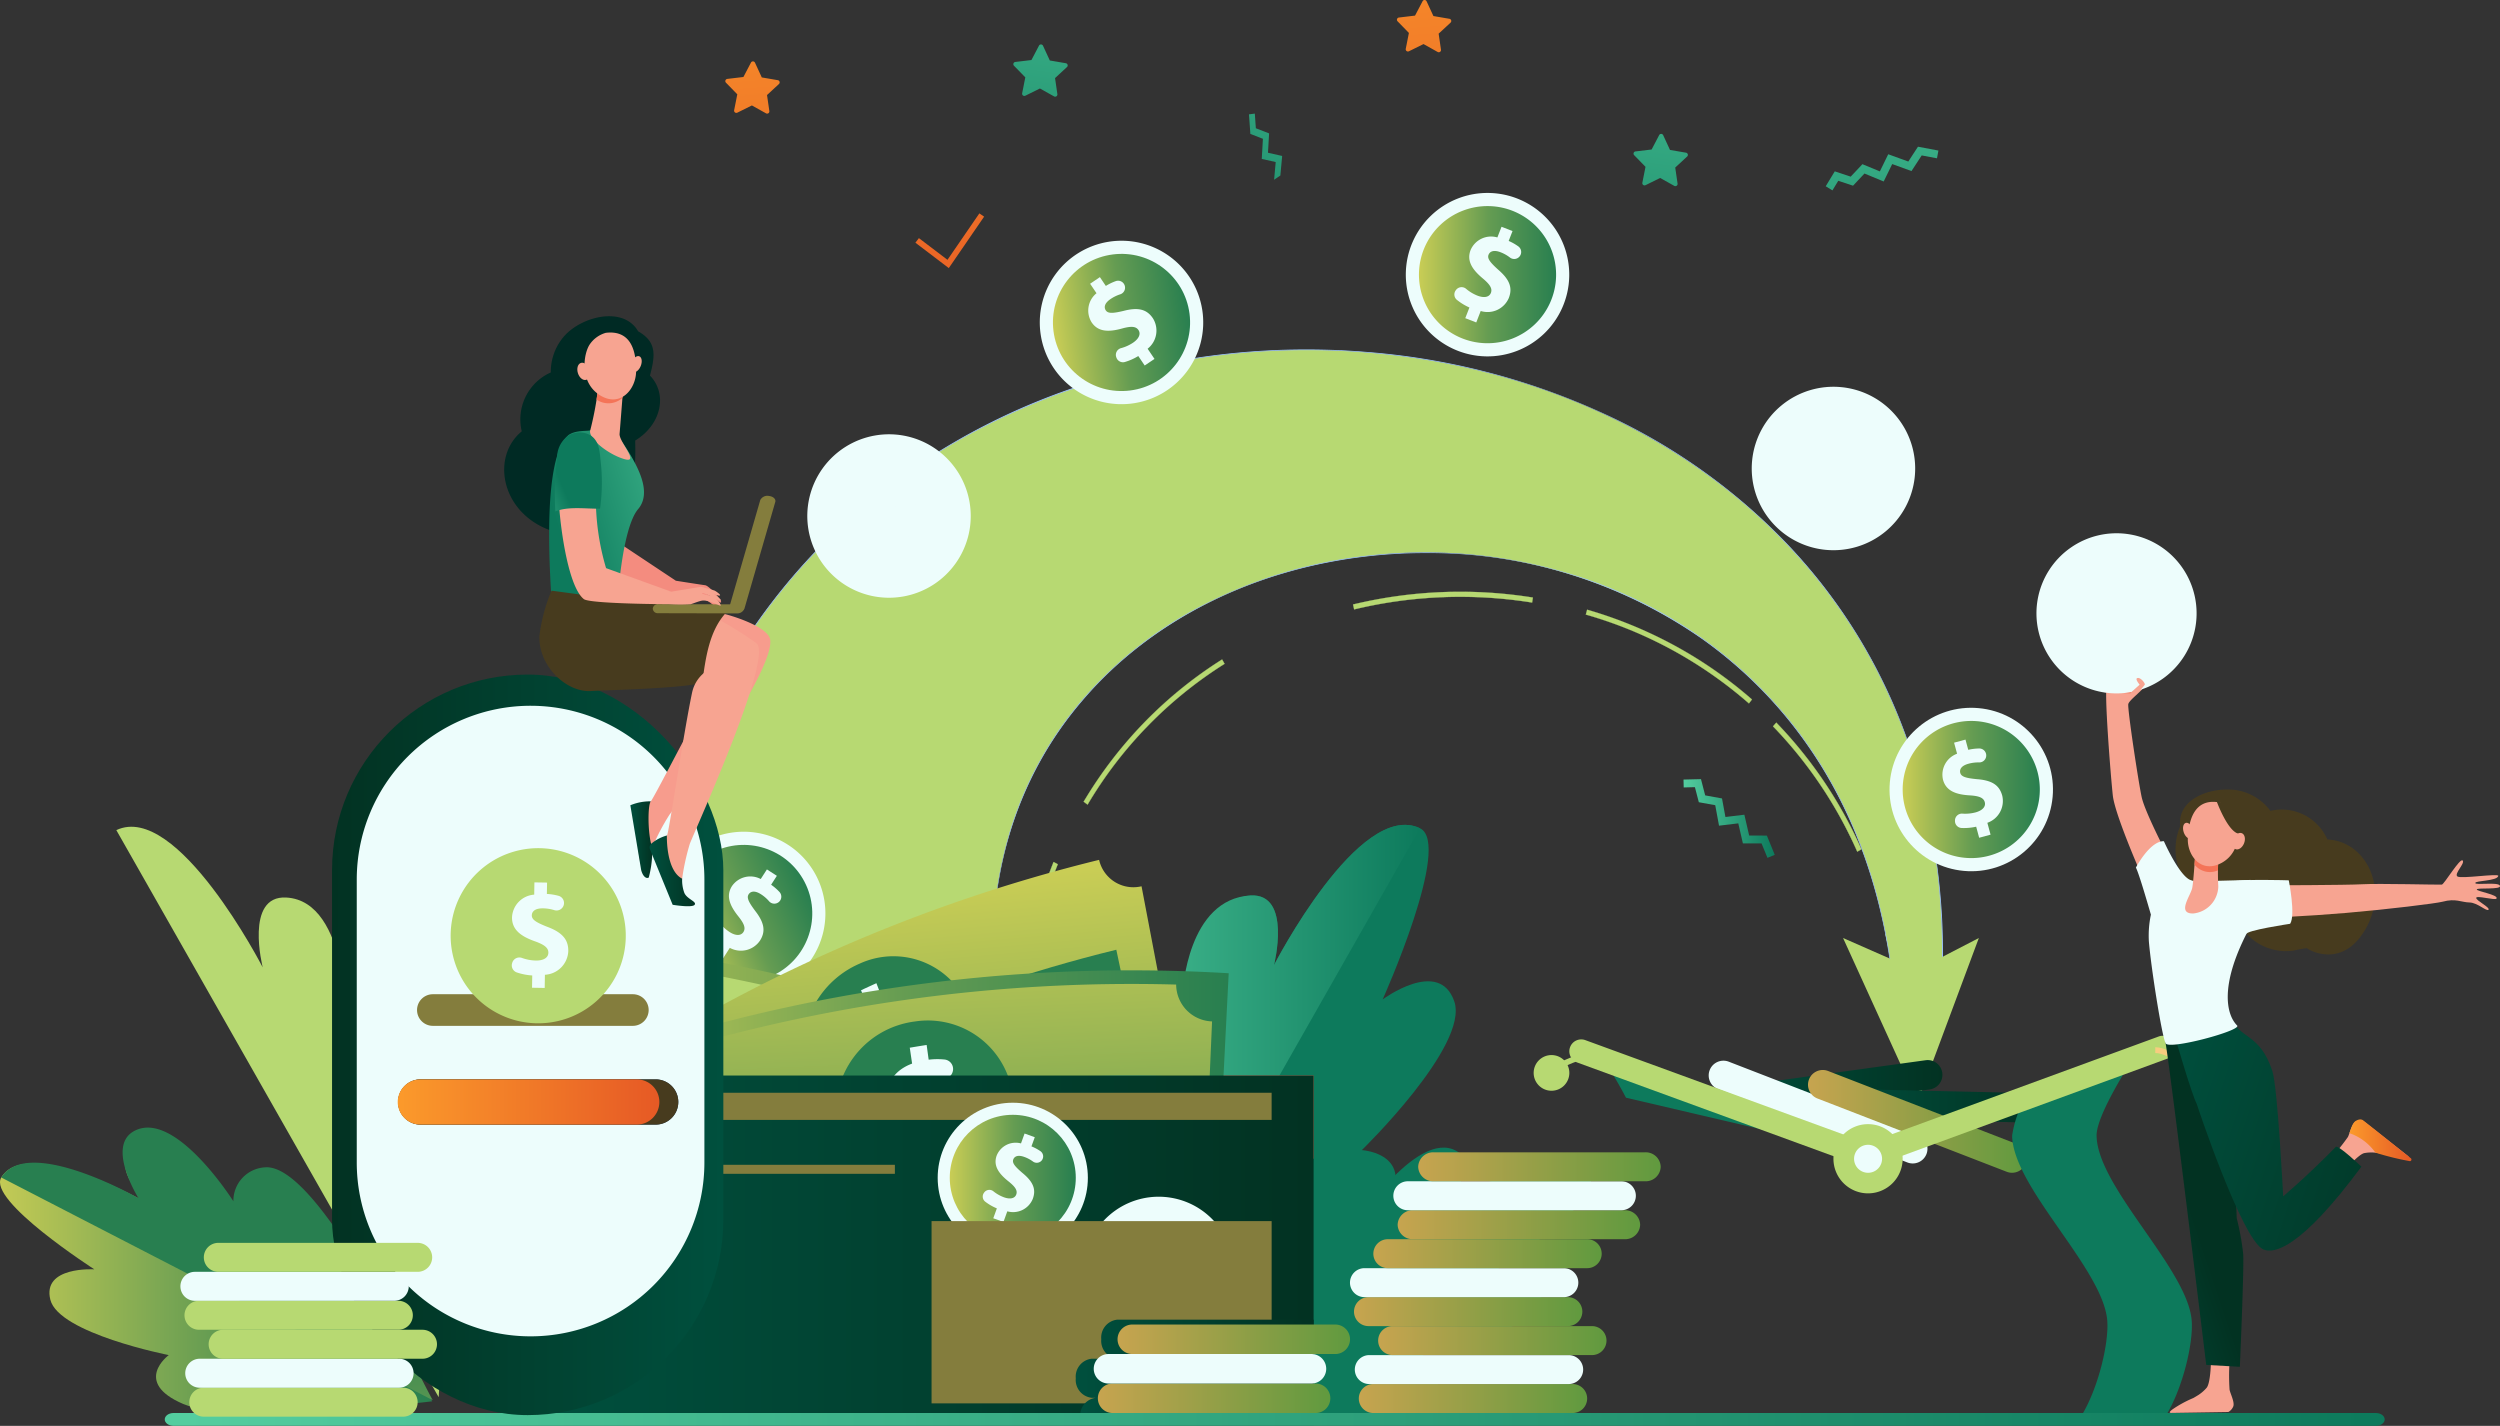 <svg xmlns="http://www.w3.org/2000/svg" xmlns:xlink="http://www.w3.org/1999/xlink" width="312.224" height="178.072" viewBox="0 0 312.224 178.072">
  <rect x="0" y="0" width="312.224" height="178.072" fill="#333333" stroke="none"/>
  <defs>
    <linearGradient id="linear-gradient" x1="1.855" y1="0.419" x2="1.099" y2="0.462" gradientUnits="objectBoundingBox">
      <stop offset="0" stop-color="#53cd9f"/>
      <stop offset="1" stop-color="#0d7a5c"/>
    </linearGradient>
    <linearGradient id="linear-gradient-2" x1="0" y1="0.5" x2="1" y2="0.5" xlink:href="#linear-gradient"/>
    <linearGradient id="linear-gradient-3" x1="1.439" y1="0.373" x2="0.808" y2="0.465" xlink:href="#linear-gradient"/>
    <linearGradient id="linear-gradient-5" y1="0.5" x2="1" y2="0.5" gradientUnits="objectBoundingBox">
      <stop offset="0" stop-color="#c9cd55"/>
      <stop offset="0.507" stop-color="#659c52"/>
      <stop offset="1" stop-color="#287f50"/>
    </linearGradient>
    <linearGradient id="linear-gradient-6" y1="0.5" x2="1" y2="0.5" gradientUnits="objectBoundingBox">
      <stop offset="0" stop-color="#c7a44f"/>
      <stop offset="1" stop-color="#609a3f"/>
    </linearGradient>
    <linearGradient id="linear-gradient-8" x1="0" y1="0.5" x2="1" y2="0.5" xlink:href="#linear-gradient-5"/>
    <linearGradient id="linear-gradient-10" x1="0.443" y1="0.073" x2="0.644" y2="1.724" xlink:href="#linear-gradient-5"/>
    <linearGradient id="linear-gradient-11" x1="0.609" y1="1.64" x2="0.538" y2="0.894" xlink:href="#linear-gradient-5"/>
    <linearGradient id="linear-gradient-12" x1="0.674" y1="4.652" x2="0.583" y2="2.471" xlink:href="#linear-gradient-5"/>
    <linearGradient id="linear-gradient-14" x1="0.45" y1="-0.323" x2="0.644" y2="1.962" xlink:href="#linear-gradient-5"/>
    <linearGradient id="linear-gradient-15" x1="0.573" y1="1.282" x2="0.504" y2="0.529" xlink:href="#linear-gradient-5"/>
    <linearGradient id="linear-gradient-16" y1="0.5" x2="1" y2="0.5" gradientUnits="objectBoundingBox">
      <stop offset="0" stop-color="#00503e"/>
      <stop offset="1" stop-color="#023222"/>
    </linearGradient>
    <linearGradient id="linear-gradient-25" x1="0.802" y1="1.755" x2="0.532" y2="0.713" xlink:href="#linear-gradient-5"/>
    <linearGradient id="linear-gradient-26" x1="1.124" y1="-3.918" x2="-0.157" y2="4.927" xlink:href="#linear-gradient"/>
    <linearGradient id="linear-gradient-27" x1="0.243" y1="-2.95" x2="0.921" y2="5.857" gradientUnits="objectBoundingBox">
      <stop offset="0" stop-color="#fb9a2b"/>
      <stop offset="1" stop-color="#e65925"/>
    </linearGradient>
    <linearGradient id="linear-gradient-28" x1="1.113" y1="-3.846" x2="-0.167" y2="4.999" xlink:href="#linear-gradient"/>
    <linearGradient id="linear-gradient-29" x1="0.254" y1="-2.805" x2="0.932" y2="6.002" xlink:href="#linear-gradient-27"/>
    <linearGradient id="linear-gradient-36" x1="0" y1="0.5" x2="1" y2="0.5" xlink:href="#linear-gradient-27"/>
    <linearGradient id="linear-gradient-42" x1="1.704" y1="-0.095" x2="0.187" y2="0.657" xlink:href="#linear-gradient"/>
    <linearGradient id="linear-gradient-44" x1="-0.768" y1="1.492" x2="0.232" y2="0.773" xlink:href="#linear-gradient"/>
    <linearGradient id="linear-gradient-50" x1="0.529" y1="1.707" x2="0.507" y2="0.805" xlink:href="#linear-gradient"/>
    <linearGradient id="linear-gradient-51" x1="2.626" y1="-0.525" x2="1.482" y2="0.048" xlink:href="#linear-gradient"/>
    <linearGradient id="linear-gradient-52" x1="-0.104" y1="1.34" x2="0.425" y2="0.593" xlink:href="#linear-gradient-16"/>
    <linearGradient id="linear-gradient-55" x1="-0.146" y1="0.272" x2="1.452" y2="0.949" xlink:href="#linear-gradient-16"/>
    <linearGradient id="linear-gradient-58" x1="0.771" y1="-4.149" x2="0.153" y2="6.448" xlink:href="#linear-gradient"/>
    <linearGradient id="linear-gradient-59" x1="1.7" y1="-3.619" x2="-0.398" y2="3.375" xlink:href="#linear-gradient"/>
    <linearGradient id="linear-gradient-61" x1="0.107" y1="-5.871" x2="0.644" y2="2.551" xlink:href="#linear-gradient-27"/>
  </defs>
  <g id="Td-intro" transform="translate(-1246.992 -486.515)">
    <g id="Group_335" data-name="Group 335" transform="translate(1373.563 560.407)">
      <g id="Group_329" data-name="Group 329" transform="translate(0 33.743)">
        <path id="Path_896" data-name="Path 896" d="M2155.827,1286.039a70.128,70.128,0,0,1,4.942-26.813l-.524-.28a70.866,70.866,0,0,0-4.993,27.093Z" transform="translate(-2155.236 -1258.925)" fill="#b7d972"/>
        <path id="Path_897" data-name="Path 897" d="M2155.75,1285.926h-.605v-.015a71.023,71.023,0,0,1,4.994-27.1l.006-.015.551.294-.005.012a70.262,70.262,0,0,0-4.941,26.807Zm-.576-.03h.546a70.284,70.284,0,0,1,4.938-26.791l-.5-.266A70.993,70.993,0,0,0,2155.174,1285.9Z" transform="translate(-2155.145 -1258.798)" fill="#b7d972"/>
      </g>
      <g id="Group_330" data-name="Group 330" transform="translate(42.394 0)">
        <path id="Path_898" data-name="Path 898" d="M2459.588,1018.995a56.74,56.74,0,0,1,22.224-.854l.094-.621a57.332,57.332,0,0,0-22.456.863Z" transform="translate(-2459.432 -1016.783)" fill="#b7d972"/>
        <path id="Path_899" data-name="Path 899" d="M2459.469,1018.921l-.145-.641.014,0a57.358,57.358,0,0,1,22.462-.864l.014,0-.1.65-.014,0a56.735,56.735,0,0,0-22.218.854Zm-.11-.619.132.583a56.767,56.767,0,0,1,22.2-.854l.089-.592a57.33,57.33,0,0,0-22.422.862Z" transform="translate(-2459.324 -1016.692)" fill="#b7d972"/>
      </g>
      <g id="Group_331" data-name="Group 331" transform="translate(71.464 2.236)">
        <path id="Path_900" data-name="Path 900" d="M2668.036,1033.47a53.269,53.269,0,0,1,20.369,11.094l.376-.489a53.826,53.826,0,0,0-20.581-11.21Z" transform="translate(-2668.018 -1032.847)" fill="#b7d972"/>
        <path id="Path_901" data-name="Path 901" d="M2688.295,1044.473l-.012-.01a52.926,52.926,0,0,0-20.363-11.091l-.014,0,.171-.634.014,0a54.949,54.949,0,0,1,10.829,4.428,53.052,53.052,0,0,1,9.757,6.785l.01.009Zm-20.353-11.126a54.392,54.392,0,0,1,10.7,4.378,52.518,52.518,0,0,1,9.645,6.7l.358-.466a53.478,53.478,0,0,0-20.551-11.194Z" transform="translate(-2667.906 -1032.734)" fill="#b7d972"/>
      </g>
      <g id="Group_332" data-name="Group 332" transform="translate(94.844 16.339)">
        <path id="Path_902" data-name="Path 902" d="M2835.8,1134.542a53.846,53.846,0,0,1,10.52,15.653l.517-.3a54.4,54.4,0,0,0-10.63-15.816Z" transform="translate(-2835.782 -1134.061)" fill="#b7d972"/>
        <path id="Path_903" data-name="Path 903" d="M2846.191,1150.082l-.007-.015a53.882,53.882,0,0,0-10.518-15.649l-.01-.01.108-.121.319-.361.011.011a54.478,54.478,0,0,1,10.633,15.821l.005.012Zm-10.493-15.674a53.905,53.905,0,0,1,10.507,15.633l.491-.282a54.436,54.436,0,0,0-10.611-15.788Z" transform="translate(-2835.657 -1133.927)" fill="#b7d972"/>
      </g>
      <g id="Group_333" data-name="Group 333" transform="translate(108.891 42.598)">
        <path id="Path_904" data-name="Path 904" d="M2937.121,1322.469l-.554.188a75.371,75.371,0,0,1,2.091,18.051h.576A76.175,76.175,0,0,0,2937.121,1322.469Z" transform="translate(-2936.549 -1322.45)" fill="#b7d972"/>
        <path id="Path_905" data-name="Path 905" d="M2938.535,1340.605v-.015a75.65,75.65,0,0,0-2.091-18.047l0-.013.582-.2,0,.016a76.473,76.473,0,0,1,2.113,18.243v.015Zm-2.059-18.056a75.677,75.677,0,0,1,2.088,18.026h.546A76.439,76.439,0,0,0,2937,1322.37Z" transform="translate(-2936.441 -1322.332)" fill="#b7d972"/>
      </g>
      <g id="Group_334" data-name="Group 334" transform="translate(8.747 8.45)">
        <path id="Path_906" data-name="Path 906" d="M2218.527,1095.591a52.276,52.276,0,0,1,17.11-17.58l-.307-.541a52.821,52.821,0,0,0-17.288,17.764Z" transform="translate(-2218.022 -1077.449)" fill="#b7d972"/>
        <path id="Path_907" data-name="Path 907" d="M2218.411,1095.485l-.509-.375.007-.012a53.593,53.593,0,0,1,7.781-10.108,52.744,52.744,0,0,1,9.512-7.66l.013-.008.322.567-.012.008a52.055,52.055,0,0,0-17.1,17.576Zm-.47-.383.462.34a53.042,53.042,0,0,1,7.692-9.99,52.2,52.2,0,0,1,9.4-7.573l-.292-.516A52.6,52.6,0,0,0,2217.941,1095.1Z" transform="translate(-2217.902 -1077.321)" fill="#b7d972"/>
      </g>
    </g>
    <g id="Group_340" data-name="Group 340" transform="translate(1381.621 589.533)">
      <g id="Group_337" data-name="Group 337" transform="translate(0 0)">
        <g id="Group_336" data-name="Group 336" transform="translate(2.161)">
          <path id="Path_908" data-name="Path 908" d="M2228.9,1297.072s30.114-14.849,35.293-22.593-2.434-8.183-2.434-8.183,13.438-13.07,11.548-18.572-8.946-.245-8.946-.245,8.735-19.447,4.66-21.38c-7.589-3.6-18.235,17.094-18.235,17.094s2.288-8.991-2.938-8.7c-7.881.441-7.556,20.778-7.556,20.778s-.89-7.8-5.64-5.265C2226.132,1254.553,2228.9,1297.072,2228.9,1297.072Z" transform="translate(-2228.472 -1225.678)" fill="url(#linear-gradient)"/>
        </g>
        <path id="Path_909" data-name="Path 909" d="M2219.594,1246.862c3.776-1.933,6.458-.353,6.458-.353s.572-11.574,8.453-12.015c5.226-.292,2.938,8.7,2.938,8.7s10.646-20.7,18.235-17.094l-40.156,70.643C2215.237,1291.808,2207.84,1252.88,2219.594,1246.862Z" transform="translate(-2212.964 -1225.678)" fill="url(#linear-gradient-2)"/>
      </g>
      <g id="Group_339" data-name="Group 339" transform="translate(10.159 37.99)">
        <g id="Group_338" data-name="Group 338" transform="translate(0.075 2.316)">
          <path id="Path_910" data-name="Path 910" d="M2286.4,1546.556s25.165,3.594,31.542.868,1.272-6.628,1.272-6.628,13.693-2.692,14.75-6.892-5.481-3.788-5.481-3.788,13.35-8.58,11.595-11.442c-3.27-5.33-18.32,3.253-18.32,3.253s5.08-4.678,1.7-6.619c-5.095-2.928-13.156,9.89-13.156,9.89s.5-3.159-3.491-3.509C2299.645,1521.06,2286.4,1546.556,2286.4,1546.556Z" transform="translate(-2286.395 -1514.873)" fill="url(#linear-gradient-3)"/>
        </g>
        <path id="Path_911" data-name="Path 911" d="M2303.921,1503.747c3.992.35,5.917,7.15,5.917,7.15s8.207-15.194,13.3-12.266c3.378,1.941-.619,8.317-.619,8.317s13.821-7.9,17.091-2.574l-53.752,27.745C2287.686,1528.926,2297.23,1503.16,2303.921,1503.747Z" transform="translate(-2285.859 -1498.255)" fill="url(#linear-gradient-2)"/>
      </g>
    </g>
    <g id="Group_341" data-name="Group 341" transform="translate(1325.968 530.16)">
      <path id="Path_912" data-name="Path 912" d="M1813.989,881.953h45.283c-1.674-15.428,2.563-28.65,11.061-38.428,8.446-9.778,21.153-16.111,35.226-17.762A60.729,60.729,0,0,1,1947.6,836.1c12.574,8.952,22.383,23.826,24.058,45.858h5.66c1.674-23.919-5.747-43.509-19.021-57.532-13.222-14.023-32.3-22.479-52.738-24.13-20.39-1.651-42.147,3.5-59.548,16.7C1828.657,830.19,1815.663,851.431,1813.989,881.953Z" transform="translate(-1813.942 -799.948)" fill="#b7d972"/>
      <path id="Path_913" data-name="Path 913" d="M1977.062,881.72h-5.744l0-.042c-1.906-25.085-14.125-38.765-24.039-45.824a59.488,59.488,0,0,0-34.659-10.755,63.091,63.091,0,0,0-7.346.43c-14.256,1.672-26.756,7.975-35.2,17.747-8.85,10.183-12.671,23.46-11.051,38.394l.005.05h-45.38l0-.048c1.922-35.04,18.482-54.685,32.035-64.995a82.264,82.264,0,0,1,25.026-12.862,90.027,90.027,0,0,1,27.16-4.146c2.46,0,4.948.1,7.393.3a87.136,87.136,0,0,1,29.091,7.429,74.7,74.7,0,0,1,23.676,16.715,68.532,68.532,0,0,1,15.126,25.071,82.065,82.065,0,0,1,3.908,32.495Zm-5.661-.09h5.577c1.585-22.775-4.989-42.642-19.012-57.456-13.07-13.862-31.789-22.427-52.708-24.116-2.443-.2-4.927-.3-7.385-.3-19.172,0-37.686,6.034-52.131,16.99-13.532,10.294-30.065,29.9-32,64.88h45.185a54.231,54.231,0,0,1,1.723-21.3,45.66,45.66,0,0,1,9.354-17.112,49.987,49.987,0,0,1,15.517-11.939,59.117,59.117,0,0,1,19.738-5.838,63.18,63.18,0,0,1,7.356-.43,62.2,62.2,0,0,1,17.9,2.6,57.63,57.63,0,0,1,16.814,8.167C1957.252,842.847,1969.482,856.537,1971.4,881.63Z" transform="translate(-1813.648 -799.67)" fill="#9bc1f9"/>
    </g>
    <g id="Group_343" data-name="Group 343" transform="translate(1328.521 589.249)">
      <path id="Path_914" data-name="Path 914" d="M1860.323,1244.3a10.206,10.206,0,1,1-7.689-12.214A10.206,10.206,0,0,1,1860.323,1244.3Z" transform="translate(-1839.021 -1230.692)" fill="#edfdfc"/>
      <circle id="Ellipse_64" data-name="Ellipse 64" cx="8.564" cy="8.564" r="8.564" transform="translate(0 7.125) rotate(-24.581)" fill="url(#linear-gradient-5)"/>
      <g id="Group_342" data-name="Group 342" transform="translate(6.782 5.836)">
        <path id="Path_915" data-name="Path 915" d="M1881.389,1275.8l.773-1.2a6.956,6.956,0,0,1-1.342-1.245.87.87,0,0,1,.083-1.187l.041-.038a.868.868,0,0,1,1.271.093,5.068,5.068,0,0,0,1.221,1.12c.722.464,1.394.5,1.72,0,.309-.481.1-1.045-.634-1.964-1.062-1.326-1.579-2.554-.789-3.781a2.781,2.781,0,0,1,3.588-.878l.773-1.2,1.241.8-.716,1.114a6.411,6.411,0,0,1,1.048.909.869.869,0,0,1-.054,1.221h0a.869.869,0,0,1-1.249-.067,4.631,4.631,0,0,0-1.011-.873c-.823-.529-1.317-.345-1.544.009-.269.418,0,.968.819,2.065,1.165,1.5,1.325,2.587.592,3.726a2.883,2.883,0,0,1-3.759.893l-.83,1.291Z" transform="translate(-1880.625 -1265.509)" fill="#edfdfc"/>
      </g>
    </g>
    <path id="Path_916" data-name="Path 916" d="M2907.864,1347.533l7.629-20.481-7.792,4.032-9.168-4.032Z" transform="translate(-1421.363 -723.39)" fill="#b7d972"/>
    <g id="Group_344" data-name="Group 344" transform="translate(1421.006 630.426)">
      <path id="Path_917" data-name="Path 917" d="M2527.776,1574.615h-26.444a1.868,1.868,0,0,1-1.922-1.809h0a1.868,1.868,0,0,1,1.922-1.809h26.444a1.867,1.867,0,0,1,1.921,1.809h0A1.867,1.867,0,0,1,2527.776,1574.615Z" transform="translate(-2498.873 -1563.761)" fill="url(#linear-gradient-6)"/>
      <path id="Path_918" data-name="Path 918" d="M2524.032,1548.657h-26.669a1.809,1.809,0,0,1-1.809-1.809h0a1.809,1.809,0,0,1,1.809-1.809h26.669a1.809,1.809,0,0,1,1.809,1.809h0A1.809,1.809,0,0,1,2524.032,1548.657Z" transform="translate(-2495.554 -1541.421)" fill="#edfdfc"/>
      <path id="Path_919" data-name="Path 919" d="M2546.184,1522.7h-26.444a1.867,1.867,0,0,1-1.921-1.809h0a1.867,1.867,0,0,1,1.921-1.809h26.444a1.868,1.868,0,0,1,1.921,1.809h0A1.868,1.868,0,0,1,2546.184,1522.7Z" transform="translate(-2514.715 -1519.082)" fill="url(#linear-gradient-6)"/>
    </g>
    <g id="Group_357" data-name="Group 357" transform="translate(1267.566 590.82)">
      <rect id="Rectangle_588" data-name="Rectangle 588" width="99.203" height="10.384" transform="translate(44.278 30.019)" fill="#f47257"/>
      <g id="Group_346" data-name="Group 346" transform="translate(45.48 12.842)">
        <path id="Path_920" data-name="Path 920" d="M1792.548,1380.984a191.572,191.572,0,0,0-71.615-21.458l2.773-32.473a221.493,221.493,0,0,1,82.8,24.81Z" transform="translate(-1720.933 -1327.053)" fill="url(#linear-gradient-8)"/>
        <path id="Path_921" data-name="Path 921" d="M1736.711,1368.628q.945-10.126,1.89-20.252a4.643,4.643,0,0,0,5.255-3.848,219.888,219.888,0,0,1,69.425,20.8,4.936,4.936,0,0,0,2.531,6.181l-8.571,18.25a4.121,4.121,0,0,0-5.721,2.021,193.093,193.093,0,0,0-60.966-18.267A4.369,4.369,0,0,0,1736.711,1368.628Z" transform="translate(-1734.512 -1342.092)" fill="#b7d972"/>
        <g id="Group_345" data-name="Group 345" transform="translate(10.975 12.628)">
          <path id="Path_922" data-name="Path 922" d="M1968.574,1432.681a11.241,11.241,0,0,1-14,6.992,12,12,0,0,1-8.172-13.837c1.292-6.019,7.691-9.625,14.177-7.62S1970.589,1426.885,1968.574,1432.681Z" transform="translate(-1925.729 -1417.659)" fill="#50bfa5"/>
          <path id="Path_923" data-name="Path 923" d="M1991.109,1457.939q.242-.972.483-1.945a10.526,10.526,0,0,1-2.351-1.1,1.255,1.255,0,0,1-.453-1.629l.036-.068a1.206,1.206,0,0,1,1.74-.425,7.741,7.741,0,0,0,2.155,1c1.178.33,2.1.117,2.313-.7.2-.774-.335-1.462-1.761-2.408-2.061-1.361-3.376-2.782-2.922-4.779.41-1.809,2.08-2.891,4.512-2.679l.477-1.946q1.073.3,2.143.606l-.459,1.8a9.906,9.906,0,0,1,1.9.848,1.249,1.249,0,0,1,.5,1.694h0a1.267,1.267,0,0,1-1.77.375,7.066,7.066,0,0,0-1.817-.8c-1.4-.4-1.989.057-2.128.63-.166.678.48,1.308,2.112,2.48,2.3,1.59,2.985,3.028,2.48,4.853-.5,1.81-2.218,2.945-4.668,2.676l-.539,2.082Q1992.1,1458.214,1991.109,1457.939Z" transform="translate(-1962.314 -1437.969)" fill="#3c8f7c"/>
          <path id="Path_924" data-name="Path 924" d="M1816.936,1435.6q-8.552-1.974-17.256-3.211l.4-3.122q8.818,1.253,17.5,3.256Z" transform="translate(-1799.68 -1427.652)" fill="#50bfa5"/>
          <path id="Path_925" data-name="Path 925" d="M2142.56,1526q-7.959-3.892-16.182-7.083l1.04-2.955q8.331,3.233,16.409,7.182Z" transform="translate(-2080.845 -1502.261)" fill="#50bfa5"/>
        </g>
      </g>
      <g id="Group_348" data-name="Group 348" transform="translate(47.689 0)">
        <path id="Path_926" data-name="Path 926" d="M1817.546,1266.938a172.988,172.988,0,0,0-64.778,28.481l-15.984-27.58a200.014,200.014,0,0,1,74.9-32.931Z" transform="translate(-1736.784 -1234.908)" fill="url(#linear-gradient-8)"/>
        <path id="Path_927" data-name="Path 927" d="M1778.637,1308.305l-9.85-17.3a5.087,5.087,0,0,0,1.743-6.4,198.506,198.506,0,0,1,62.8-27.61,4.386,4.386,0,0,0,5.3,3.3l3.807,19.96a4.344,4.344,0,0,0-3.1,5.245,174.319,174.319,0,0,0-55.146,24.246A3.767,3.767,0,0,0,1778.637,1308.305Z" transform="translate(-1764.327 -1253.913)" fill="url(#linear-gradient-10)"/>
        <g id="Group_347" data-name="Group 347" transform="translate(14.262 14.306)">
          <path id="Path_928" data-name="Path 928" d="M1987.432,1350.847a12.112,12.112,0,0,1-6.453,14.463,10.413,10.413,0,0,1-13.715-5.8,11.692,11.692,0,0,1,6.234-15.073A10.108,10.108,0,0,1,1987.432,1350.847Z" transform="translate(-1948.66 -1342.701)" fill="url(#linear-gradient-11)"/>
          <path id="Path_929" data-name="Path 929" d="M2016.087,1384.385l-.723-1.853a9.154,9.154,0,0,1-2.347.62,1.14,1.14,0,0,1-1.239-1.007l-.011-.077a1.247,1.247,0,0,1,1.048-1.444,6.737,6.737,0,0,0,2.145-.577c1.053-.487,1.615-1.242,1.319-2.027-.281-.744-1.059-.949-2.636-.795-2.277.228-4.037-.064-4.81-1.941-.7-1.7-.07-3.621,1.844-5l-.729-1.851q.957-.446,1.918-.881l.66,1.721a8.643,8.643,0,0,1,1.876-.536,1.134,1.134,0,0,1,1.307,1.031h0a1.3,1.3,0,0,1-1.1,1.423,6.182,6.182,0,0,0-1.786.519c-1.251.573-1.436,1.31-1.221,1.854.254.644,1.08.734,2.936.628,2.578-.2,3.885.51,4.526,2.282a4.335,4.335,0,0,1-1.96,5.1l.759,2Q2016.973,1383.972,2016.087,1384.385Z" transform="translate(-1984.939 -1363.372)" fill="#edfdfc"/>
          <path id="Path_930" data-name="Path 930" d="M1855.07,1454.788q-7.409,3.87-14.521,8.42l-1.437-2.738q7.2-4.611,14.724-8.538Z" transform="translate(-1839.113 -1435.99)" fill="#50bfa5"/>
          <path id="Path_931" data-name="Path 931" d="M2148.533,1340.627q-8.036,1.967-15.878,4.66l-.873-3.011q7.945-2.728,16.1-4.725Z" transform="translate(-2090.992 -1337.551)" fill="url(#linear-gradient-12)"/>
        </g>
      </g>
      <g id="Group_350" data-name="Group 350" transform="translate(50.959 16.875)">
        <path id="Path_932" data-name="Path 932" d="M1840.522,1388.906a175.536,175.536,0,0,0-70.85,10.384l-9.421-30.931a202.958,202.958,0,0,1,81.919-12.006Q1841.346,1372.629,1840.522,1388.906Z" transform="translate(-1760.251 -1355.984)" fill="url(#linear-gradient-8)"/>
        <path id="Path_933" data-name="Path 933" d="M1790.759,1403.45l-5.734-19.358a4.9,4.9,0,0,0,3.219-5.733,201.428,201.428,0,0,1,68.684-10.067,4.63,4.63,0,0,0,4.484,4.6q-.438,10.163-.875,20.327a4.2,4.2,0,0,0-4.3,4.254,176.88,176.88,0,0,0-60.315,8.84A3.981,3.981,0,0,0,1790.759,1403.45Z" transform="translate(-1781.572 -1366.509)" fill="url(#linear-gradient-14)"/>
        <g id="Group_349" data-name="Group 349" transform="translate(12.774 6.286)">
          <path id="Path_934" data-name="Path 934" d="M2018.079,1411.1a11.658,11.658,0,0,1-9.767,12.286,11.035,11.035,0,0,1-12.244-9.255,11.267,11.267,0,0,1,9.691-12.934A10.687,10.687,0,0,1,2018.079,1411.1Z" transform="translate(-1975.839 -1401.085)" fill="url(#linear-gradient-15)"/>
          <path id="Path_935" data-name="Path 935" d="M2047.623,1440.27q-.142-.993-.285-1.985a9.458,9.458,0,0,1-2.47-.023,1.2,1.2,0,0,1-.993-1.3l.007-.078a1.212,1.212,0,0,1,1.375-1.119,6.957,6.957,0,0,0,2.26.01c1.157-.192,1.89-.774,1.779-1.612-.106-.794-.829-1.2-2.428-1.469-2.31-.383-3.987-1.133-4.317-3.154-.3-1.831.774-3.524,2.992-4.349q-.145-.992-.291-1.984,1.053-.178,2.107-.344l.253,1.841a8.9,8.9,0,0,1,1.985-.022,1.19,1.19,0,0,1,1.055,1.344h0a1.268,1.268,0,0,1-1.42,1.086,6.37,6.37,0,0,0-1.891.029c-1.373.222-1.729.887-1.642,1.47.1.691.9,1,2.764,1.387,2.6.493,3.732,1.523,3.955,3.408a4.166,4.166,0,0,1-3.13,4.412q.144,1.068.287,2.135Q2048.6,1440.1,2047.623,1440.27Z" transform="translate(-2015.938 -1419.825)" fill="#edfdfc"/>
          <path id="Path_936" data-name="Path 936" d="M1869.05,1484.392q-8.247,1.78-16.356,4.3l-.786-3.031q8.216-2.552,16.585-4.358Z" transform="translate(-1851.907 -1470.121)" fill="#50bfa5"/>
          <path id="Path_937" data-name="Path 937" d="M2192.043,1453.562q-8.425-.228-16.825.3-.082-1.573-.165-3.146,8.511-.533,17.061-.3Z" transform="translate(-2130.016 -1443.477)" fill="#50bfa5"/>
        </g>
      </g>
      <rect id="Rectangle_589" data-name="Rectangle 589" width="99.203" height="43.66" transform="translate(44.278 30.019)" fill="url(#linear-gradient-16)"/>
      <rect id="Rectangle_590" data-name="Rectangle 590" width="90.306" height="3.39" transform="translate(47.933 32.169)" fill="#847d3d"/>
      <rect id="Rectangle_591" data-name="Rectangle 591" width="42.107" height="1.125" transform="translate(49.08 41.167)" fill="#847d3d"/>
      <g id="Group_352" data-name="Group 352" transform="translate(114.757 45.153)">
        <path id="Path_938" data-name="Path 938" d="M2235.059,1562.876a9.378,9.378,0,1,1-13.063-2.289A9.377,9.377,0,0,1,2235.059,1562.876Z" transform="translate(-2218.005 -1558.885)" fill="#edfdfc"/>
        <path id="Path_939" data-name="Path 939" d="M2243.141,1573.059a7.869,7.869,0,1,1-10.961-1.92A7.869,7.869,0,0,1,2243.141,1573.059Z" transform="translate(-2227.321 -1568.201)" fill="url(#linear-gradient-8)"/>
        <g id="Group_351" data-name="Group 351" transform="translate(6.052 3.649)">
          <path id="Path_940" data-name="Path 940" d="M2265.665,1596.332l-.343-1.268a6.382,6.382,0,0,1-1.676.147.8.8,0,0,1-.758-.788v-.051a.8.8,0,0,1,.847-.808,4.655,4.655,0,0,0,1.515-.142c.761-.206,1.2-.64,1.058-1.174-.137-.507-.651-.712-1.729-.779-1.558-.094-2.713-.5-3.063-1.793a2.555,2.555,0,0,1,1.613-2.986l-.343-1.268,1.308-.354.318,1.175a5.894,5.894,0,0,1,1.266-.154.8.8,0,0,1,.8.789h0a.8.8,0,0,1-.816.81,4.246,4.246,0,0,0-1.218.151c-.868.235-1.047.684-.946,1.058.119.441.662.594,1.912.715,1.74.131,2.58.692,2.9,1.893a2.649,2.649,0,0,1-1.708,3.112l.368,1.362Z" transform="translate(-2261.43 -1585.068)" fill="#fff"/>
        </g>
      </g>
      <g id="Group_354" data-name="Group 354" transform="translate(96.533 33.414)">
        <circle id="Ellipse_65" data-name="Ellipse 65" cx="9.378" cy="9.378" r="9.378" fill="#edfdfc"/>
        <circle id="Ellipse_66" data-name="Ellipse 66" cx="7.869" cy="7.869" r="7.869" transform="translate(1.509 1.509)" fill="url(#linear-gradient-8)"/>
        <g id="Group_353" data-name="Group 353" transform="translate(5.626 3.846)">
          <path id="Path_941" data-name="Path 941" d="M2128.927,1512.832l.448-1.235a6.372,6.372,0,0,1-1.456-.842.8.8,0,0,1-.168-1.081l.029-.042a.8.8,0,0,1,1.158-.175,4.654,4.654,0,0,0,1.322.754c.741.269,1.352.166,1.54-.354.179-.494-.124-.957-.968-1.63-1.221-.973-1.935-1.967-1.478-3.228a2.555,2.555,0,0,1,3.036-1.517l.448-1.235,1.274.462-.415,1.144a5.9,5.9,0,0,1,1.124.6.8.8,0,0,1,.2,1.1h0a.8.8,0,0,1-1.133.194,4.249,4.249,0,0,0-1.083-.576c-.845-.306-1.25-.041-1.382.323-.156.429.2.867,1.155,1.684,1.349,1.107,1.714,2.048,1.29,3.218a2.649,2.649,0,0,1-3.186,1.566l-.481,1.326Z" transform="translate(-2127.612 -1502.247)" fill="#edfdfc"/>
        </g>
      </g>
      <rect id="Rectangle_592" data-name="Rectangle 592" width="42.472" height="22.762" transform="translate(95.768 48.199)" fill="#847d3d"/>
      <path id="Path_942" data-name="Path 942" d="M2240.689,1669.076h-24.547a2.242,2.242,0,0,0-1.971,2.438h0a2.242,2.242,0,0,0,1.971,2.438h-3.183a2.242,2.242,0,0,0-1.971,2.438h0a2.242,2.242,0,0,0,1.971,2.438h.552a2.242,2.242,0,0,0-1.971,2.438,2.933,2.933,0,0,0,.166.979h28.984Z" transform="translate(-2097.208 -1608.565)" fill="url(#linear-gradient-16)"/>
      <g id="Group_356" data-name="Group 356" transform="translate(0 72.166)">
        <g id="Group_355" data-name="Group 355">
          <path id="Path_943" data-name="Path 943" d="M1394.615,1753.5h0c0,.442.494.8,1.1.8h275.05c.609,0,1.1-.359,1.1-.8h0c0-.442-.494-.8-1.1-.8h-275.05C1395.109,1752.7,1394.615,1753.06,1394.615,1753.5Z" transform="translate(-1394.615 -1752.702)" fill="url(#linear-gradient-2)"/>
        </g>
      </g>
      <path id="Path_944" data-name="Path 944" d="M2257.973,1729.957h-25.35a1.842,1.842,0,0,1-1.842-1.842h0a1.842,1.842,0,0,1,1.842-1.842h25.35a1.842,1.842,0,0,1,1.842,1.842h0A1.842,1.842,0,0,1,2257.973,1729.957Z" transform="translate(-2114.244 -1657.791)" fill="url(#linear-gradient-6)"/>
      <path id="Path_945" data-name="Path 945" d="M2254.277,1703.528h-25.35a1.842,1.842,0,0,1-1.842-1.842h0a1.842,1.842,0,0,1,1.842-1.842h25.35a1.842,1.842,0,0,1,1.842,1.842h0A1.842,1.842,0,0,1,2254.277,1703.528Z" transform="translate(-2111.062 -1635.046)" fill="#edfdfc"/>
      <path id="Path_946" data-name="Path 946" d="M2275.619,1677.1h-25.35a1.842,1.842,0,0,1-1.842-1.842h0a1.842,1.842,0,0,1,1.842-1.842h25.35a1.842,1.842,0,0,1,1.842,1.842h0A1.842,1.842,0,0,1,2275.619,1677.1Z" transform="translate(-2129.43 -1612.301)" fill="url(#linear-gradient-6)"/>
    </g>
    <g id="Group_360" data-name="Group 360" transform="translate(1246.992 589.767)">
      <g id="Group_358" data-name="Group 358" transform="translate(10.05 0)">
        <path id="Path_947" data-name="Path 947" d="M1363.8,1298.926s-30.19-14.886-35.381-22.649,2.44-8.2,2.44-8.2-13.472-13.1-11.577-18.619,8.969-.245,8.969-.245-8.757-19.5-4.672-21.434c7.608-3.61,18.281,17.137,18.281,17.137s-2.294-9.013,2.945-8.72c7.9.442,7.574,20.83,7.574,20.83s.892-7.817,5.654-5.278C1366.58,1256.3,1363.8,1298.926,1363.8,1298.926Z" transform="translate(-1319.103 -1227.354)" fill="url(#linear-gradient-8)"/>
      </g>
      <path id="Path_948" data-name="Path 948" d="M1387.414,1248.591c-3.718-2.063-7.422,3.968-7.422,3.968s.375-15.925-7.526-16.366c-5.239-.293-2.945,8.72-2.945,8.72s-10.673-20.748-18.281-17.137l40.257,70.819C1391.781,1293.649,1394.78,1252.678,1387.414,1248.591Z" transform="translate(-1336.711 -1227.353)" fill="#b7d972"/>
      <g id="Group_359" data-name="Group 359" transform="translate(0 39.995)">
        <path id="Path_949" data-name="Path 949" d="M1300.963,1546.082s-24.691,3.067-31.084.334-1.811-6.108-1.811-6.108-13.727-2.7-14.787-6.909,5.494-3.8,5.494-3.8-13.384-8.6-11.624-11.471c3.278-5.344,18.366,3.261,18.366,3.261s-5.093-4.69-1.706-6.636c5.108-2.935,13.189,9.915,13.189,9.915s-.5-3.167,3.5-3.518C1287.68,1520.522,1300.963,1546.082,1300.963,1546.082Z" transform="translate(-1246.992 -1514.319)" fill="url(#linear-gradient-8)"/>
      </g>
      <path id="Path_950" data-name="Path 950" d="M1281.063,1501.918a4.184,4.184,0,0,0-3.939,4.239s-7.367-11.662-12.474-8.728c-3.387,1.946.62,8.338.62,8.338s-13.855-7.924-17.134-2.58L1302.023,1531C1300.19,1527.8,1287.77,1501.33,1281.063,1501.918Z" transform="translate(-1247.976 -1459.381)" fill="url(#linear-gradient-25)"/>
    </g>
    <path id="Path_951" data-name="Path 951" d="M2160.532,532.539l-.292-2.008,1.489-1.378a.279.279,0,0,0-.142-.479l-2-.343-.851-1.842a.279.279,0,0,0-.5-.013l-.944,1.8-2.015.24a.279.279,0,0,0-.167.471l1.416,1.453-.394,1.99a.279.279,0,0,0,.4.3l1.82-.9,1.771.99A.279.279,0,0,0,2160.532,532.539Z" transform="translate(-781.484 -34.263)" fill="url(#linear-gradient-26)"/>
    <path id="Path_952" data-name="Path 952" d="M1902.436,547.7l-.291-2.008,1.489-1.378a.279.279,0,0,0-.142-.479l-2-.343-.851-1.842a.279.279,0,0,0-.5-.013l-.944,1.8-2.014.24a.279.279,0,0,0-.167.471l1.416,1.453-.394,1.99a.279.279,0,0,0,.4.3l1.819-.9,1.771.99A.279.279,0,0,0,1902.436,547.7Z" transform="translate(-559.36 -47.307)" fill="url(#linear-gradient-27)"/>
    <path id="Path_953" data-name="Path 953" d="M2716.278,612.7l-.292-2.008,1.489-1.378a.279.279,0,0,0-.142-.479l-2-.343-.851-1.842a.279.279,0,0,0-.5-.013l-.944,1.8-2.014.24a.279.279,0,0,0-.167.471l1.416,1.453-.394,1.99a.279.279,0,0,0,.4.3l1.82-.9,1.771.99A.279.279,0,0,0,2716.278,612.7Z" transform="translate(-1259.775 -103.251)" fill="url(#linear-gradient-28)"/>
    <path id="Path_954" data-name="Path 954" d="M2504.284,492.727l-.292-2.008,1.489-1.378a.279.279,0,0,0-.143-.479l-2-.343-.851-1.842a.279.279,0,0,0-.5-.013l-.944,1.8-2.015.24a.279.279,0,0,0-.167.471l1.416,1.453-.394,1.99a.279.279,0,0,0,.4.3l1.819-.9,1.771.99A.279.279,0,0,0,2504.284,492.727Z" transform="translate(-1077.328)" fill="url(#linear-gradient-29)"/>
    <path id="Rectangle_593" data-name="Rectangle 593" d="M15.9,0H25.26a15.9,15.9,0,0,1,15.9,15.9v0a15.9,15.9,0,0,1-15.9,15.9H15.9A15.9,15.9,0,0,1,0,15.9v0A15.9,15.9,0,0,1,15.9,0Z" transform="translate(1292.172 593.261)" fill="#50bfa5"/>
    <g id="Group_361" data-name="Group 361" transform="translate(1288.461 570.762)">
      <rect id="Rectangle_594" data-name="Rectangle 594" width="48.868" height="92.486" rx="24.434" transform="translate(48.868 92.486) rotate(180)" fill="url(#linear-gradient-16)"/>
      <path id="Rectangle_595" data-name="Rectangle 595" d="M21.708,0H57.044A21.708,21.708,0,0,1,78.752,21.708v0A21.709,21.709,0,0,1,57.044,43.417H21.708A21.708,21.708,0,0,1,0,21.709v0A21.708,21.708,0,0,1,21.708,0Z" transform="translate(46.503 3.896) rotate(90)" fill="#edfdfc"/>
    </g>
    <g id="Group_362" data-name="Group 362" transform="translate(1269.529 641.735)">
      <path id="Path_955" data-name="Path 955" d="M1443.342,1733.635h-24.9a1.809,1.809,0,0,1-1.809-1.809h0a1.809,1.809,0,0,1,1.809-1.809h24.9a1.809,1.809,0,0,1,1.809,1.809h0A1.809,1.809,0,0,1,1443.342,1733.635Z" transform="translate(-1415.529 -1711.928)" fill="#b7d972"/>
      <path id="Path_956" data-name="Path 956" d="M1439.711,1707.679h-24.9a1.809,1.809,0,0,1-1.809-1.809h0a1.809,1.809,0,0,1,1.809-1.809h24.9a1.809,1.809,0,0,1,1.809,1.809h0A1.809,1.809,0,0,1,1439.711,1707.679Z" transform="translate(-1412.404 -1689.589)" fill="#edfdfc"/>
      <path id="Path_957" data-name="Path 957" d="M1460.674,1681.721h-24.9a1.809,1.809,0,0,1-1.809-1.809h0a1.809,1.809,0,0,1,1.809-1.809h24.9a1.809,1.809,0,0,1,1.809,1.809h0A1.809,1.809,0,0,1,1460.674,1681.721Z" transform="translate(-1430.445 -1667.249)" fill="#b7d972"/>
      <path id="Path_958" data-name="Path 958" d="M1439.036,1655.758h-24.9a1.809,1.809,0,0,1-1.809-1.809h0a1.809,1.809,0,0,1,1.809-1.809h24.9a1.809,1.809,0,0,1,1.809,1.809h0A1.809,1.809,0,0,1,1439.036,1655.758Z" transform="translate(-1411.823 -1644.905)" fill="#b7d972"/>
      <path id="Path_959" data-name="Path 959" d="M1435.4,1629.8h-24.9a1.809,1.809,0,0,1-1.809-1.809h0a1.809,1.809,0,0,1,1.809-1.809h24.9a1.809,1.809,0,0,1,1.809,1.809h0A1.809,1.809,0,0,1,1435.4,1629.8Z" transform="translate(-1408.697 -1622.564)" fill="#edfdfc"/>
      <path id="Path_960" data-name="Path 960" d="M1456.366,1603.843h-24.9a1.809,1.809,0,0,1-1.809-1.809h0a1.809,1.809,0,0,1,1.809-1.809h24.9a1.809,1.809,0,0,1,1.809,1.809h0A1.809,1.809,0,0,1,1456.366,1603.843Z" transform="translate(-1426.738 -1600.225)" fill="#b7d972"/>
    </g>
    <g id="Group_363" data-name="Group 363" transform="translate(1415.589 641.279)">
      <path id="Path_961" data-name="Path 961" d="M2491.334,1730.364h-24.9a1.809,1.809,0,0,1-1.809-1.809h0a1.808,1.808,0,0,1,1.809-1.809h24.9a1.809,1.809,0,0,1,1.809,1.809h0A1.809,1.809,0,0,1,2491.334,1730.364Z" transform="translate(-2463.521 -1708.657)" fill="url(#linear-gradient-6)"/>
      <path id="Path_962" data-name="Path 962" d="M2487.7,1704.407h-24.9A1.809,1.809,0,0,1,2461,1702.6h0a1.809,1.809,0,0,1,1.809-1.809h24.9a1.809,1.809,0,0,1,1.809,1.809h0A1.809,1.809,0,0,1,2487.7,1704.407Z" transform="translate(-2460.395 -1686.317)" fill="#edfdfc"/>
      <path id="Path_963" data-name="Path 963" d="M2508.666,1678.45h-24.9a1.809,1.809,0,0,1-1.809-1.809h0a1.809,1.809,0,0,1,1.809-1.809h24.9a1.809,1.809,0,0,1,1.809,1.809h0A1.809,1.809,0,0,1,2508.666,1678.45Z" transform="translate(-2478.437 -1663.978)" fill="url(#linear-gradient-6)"/>
      <path id="Path_964" data-name="Path 964" d="M2487.028,1652.487h-24.9a1.809,1.809,0,0,1-1.809-1.809h0a1.809,1.809,0,0,1,1.809-1.809h24.9a1.809,1.809,0,0,1,1.809,1.809h0A1.809,1.809,0,0,1,2487.028,1652.487Z" transform="translate(-2459.815 -1641.634)" fill="url(#linear-gradient-6)"/>
      <path id="Path_965" data-name="Path 965" d="M2483.4,1626.53h-24.9a1.809,1.809,0,0,1-1.809-1.809h0a1.809,1.809,0,0,1,1.809-1.809h24.9a1.809,1.809,0,0,1,1.809,1.809h0A1.809,1.809,0,0,1,2483.4,1626.53Z" transform="translate(-2456.689 -1619.294)" fill="#edfdfc"/>
      <path id="Path_966" data-name="Path 966" d="M2504.359,1600.572h-24.9a1.809,1.809,0,0,1-1.809-1.809h0a1.809,1.809,0,0,1,1.809-1.809h24.9a1.809,1.809,0,0,1,1.809,1.809h0A1.809,1.809,0,0,1,2504.359,1600.572Z" transform="translate(-2474.73 -1596.954)" fill="url(#linear-gradient-6)"/>
    </g>
    <g id="Group_366" data-name="Group 366" transform="translate(1299.078 592.437)">
      <path id="Path_967" data-name="Path 967" d="M1647.668,1381.389h-24.978a1.974,1.974,0,0,1-1.974-1.974h0a1.974,1.974,0,0,1,1.974-1.974h24.978a1.974,1.974,0,0,1,1.974,1.974h0A1.974,1.974,0,0,1,1647.668,1381.389Z" transform="translate(-1620.717 -1359.194)" fill="#847d3d"/>
      <g id="Group_365" data-name="Group 365" transform="translate(4.192)">
        <path id="Path_968" data-name="Path 968" d="M1672.079,1253.9a10.936,10.936,0,1,1-13.9-6.784A10.936,10.936,0,0,1,1672.079,1253.9Z" transform="translate(-1650.798 -1246.515)" fill="#b7d972"/>
        <path id="Path_969" data-name="Path 969" d="M1681.281,1265.335a9.177,9.177,0,1,1-11.663-5.693A9.177,9.177,0,0,1,1681.281,1265.335Z" transform="translate(-1661.664 -1257.381)" fill="url(#linear-gradient-8)"/>
        <g id="Group_364" data-name="Group 364" transform="translate(7.641 4.279)">
          <path id="Path_970" data-name="Path 970" d="M1708.153,1290.374l.025-1.532a7.44,7.44,0,0,1-1.925-.376.932.932,0,0,1-.595-1.128l.016-.057a.93.93,0,0,1,1.21-.632,5.431,5.431,0,0,0,1.744.33c.919.015,1.554-.329,1.565-.974.01-.613-.5-1.008-1.686-1.431-1.716-.609-2.879-1.435-2.854-3a2.98,2.98,0,0,1,2.772-2.825l.025-1.532,1.58.026-.024,1.419a6.882,6.882,0,0,1,1.468.236.931.931,0,0,1,.64,1.143h0a.932.932,0,0,1-1.176.644,4.949,4.949,0,0,0-1.413-.224c-1.048-.017-1.394.429-1.4.88-.009.532.55.88,1.912,1.419,1.908.709,2.667,1.609,2.643,3.06a3.09,3.09,0,0,1-2.919,2.936l-.027,1.645Z" transform="translate(-1705.626 -1277.218)" fill="#edfdfc"/>
        </g>
      </g>
    </g>
    <g id="Group_367" data-name="Group 367" transform="translate(1296.715 621.319)">
      <path id="Path_971" data-name="Path 971" d="M1635.928,1459.389h-29.342a2.824,2.824,0,0,1-2.824-2.824h0a2.824,2.824,0,0,1,2.824-2.824h29.342a2.824,2.824,0,0,1,2.824,2.824h0A2.824,2.824,0,0,1,1635.928,1459.389Z" transform="translate(-1603.763 -1453.742)" fill="#13375b"/>
    </g>
    <g id="Group_368" data-name="Group 368" transform="translate(1296.715 621.319)">
      <path id="Path_972" data-name="Path 972" d="M1635.928,1459.389h-29.342a2.824,2.824,0,0,1-2.824-2.824h0a2.824,2.824,0,0,1,2.824-2.824h29.342a2.824,2.824,0,0,1,2.824,2.824h0A2.824,2.824,0,0,1,1635.928,1459.389Z" transform="translate(-1603.763 -1453.742)" fill="#473b1e"/>
    </g>
    <path id="Path_973" data-name="Path 973" d="M1636.386,1456.566a2.824,2.824,0,0,0-2.824-2.824h-26.975a2.824,2.824,0,1,0,0,5.647h26.975A2.824,2.824,0,0,0,1636.386,1456.566Z" transform="translate(-307.047 -832.423)" fill="url(#linear-gradient-36)"/>
    <g id="Group_370" data-name="Group 370" transform="translate(1376.851 516.581)">
      <path id="Path_974" data-name="Path 974" d="M2194.945,704.191a10.206,10.206,0,1,1-14.255,2.26A10.206,10.206,0,0,1,2194.945,704.191Z" transform="translate(-2178.742 -702.243)" fill="#edfdfc"/>
      <circle id="Ellipse_67" data-name="Ellipse 67" cx="8.564" cy="8.564" r="8.564" transform="translate(0.624 2.799) rotate(-7.294)" fill="url(#linear-gradient-8)"/>
      <g id="Group_369" data-name="Group 369" transform="translate(6.033 4.543)">
        <path id="Path_975" data-name="Path 975" d="M2229.1,745.881l-.8-1.184a6.952,6.952,0,0,1-1.672.744.87.87,0,0,1-1.059-.543l-.019-.052a.869.869,0,0,1,.586-1.132,5.064,5.064,0,0,0,1.51-.682c.71-.481,1.011-1.084.674-1.582-.32-.474-.922-.5-2.055-.19-1.637.453-2.969.446-3.787-.763a2.781,2.781,0,0,1,.605-3.644l-.8-1.184,1.222-.826.742,1.1a6.418,6.418,0,0,1,1.249-.605.868.868,0,0,1,1.1.53h0a.869.869,0,0,1-.553,1.122,4.613,4.613,0,0,0-1.2.585c-.81.548-.836,1.074-.6,1.423.278.411.892.378,2.221.06,1.837-.48,2.9-.2,3.659.922a2.884,2.884,0,0,1-.658,3.807l.86,1.271Z" transform="translate(-2222.032 -734.841)" fill="#edfdfc"/>
      </g>
    </g>
    <g id="Group_372" data-name="Group 372" transform="translate(1347.814 540.751)">
      <path id="Path_976" data-name="Path 976" d="M1990.56,888.135a10.206,10.206,0,1,1-7.689-12.214A10.206,10.206,0,0,1,1990.56,888.135Z" transform="translate(-1970.4 -875.664)" fill="#edfdfc"/>
      <path id="Path_977" data-name="Path 977" d="M1999.1,897.91a8.564,8.564,0,1,1-6.452-10.25A8.564,8.564,0,0,1,1999.1,897.91Z" transform="translate(-1980.54 -885.804)" fill="url(#linear-gradient-8)"/>
      <g id="Group_371" data-name="Group 371" transform="translate(5.639 4.693)">
        <path id="Path_978" data-name="Path 978" d="M2011.626,919.627l.773-1.2a6.956,6.956,0,0,1-1.342-1.245.87.87,0,0,1,.083-1.187l.041-.038a.868.868,0,0,1,1.271.093,5.071,5.071,0,0,0,1.221,1.119c.722.464,1.394.5,1.72,0,.309-.481.1-1.045-.634-1.964-1.062-1.326-1.579-2.554-.789-3.781a2.781,2.781,0,0,1,3.588-.878l.773-1.2,1.241.8-.716,1.114a6.413,6.413,0,0,1,1.048.909.868.868,0,0,1-.054,1.221h0a.87.87,0,0,1-1.249-.067,4.626,4.626,0,0,0-1.011-.873c-.823-.529-1.316-.345-1.544.009-.269.418,0,.969.819,2.065,1.165,1.5,1.324,2.587.592,3.726a2.884,2.884,0,0,1-3.759.893l-.83,1.291Z" transform="translate(-2010.862 -909.338)" fill="#edfdfc"/>
      </g>
    </g>
    <g id="Group_374" data-name="Group 374" transform="translate(1422.563 510.612)">
      <path id="Path_979" data-name="Path 979" d="M2527.134,669.863a10.206,10.206,0,1,1-9.96-10.445A10.206,10.206,0,0,1,2527.134,669.863Z" transform="translate(-2506.725 -659.415)" fill="#edfdfc"/>
      <path id="Path_980" data-name="Path 980" d="M2535.631,679.961a8.564,8.564,0,1,1-8.358-8.765A8.564,8.564,0,0,1,2535.631,679.961Z" transform="translate(-2516.864 -669.552)" fill="url(#linear-gradient-8)"/>
      <g id="Group_373" data-name="Group 373" transform="translate(6.063 4.225)">
        <path id="Path_981" data-name="Path 981" d="M2551.592,701.145l.519-1.332a6.933,6.933,0,0,1-1.562-.953.87.87,0,0,1-.155-1.18l.032-.045a.868.868,0,0,1,1.264-.161,5.07,5.07,0,0,0,1.419.855c.8.312,1.466.216,1.685-.345.208-.533-.11-1.044-1.011-1.8-1.3-1.089-2.054-2.189-1.524-3.55a2.781,2.781,0,0,1,3.343-1.572l.519-1.332,1.374.535-.481,1.234a6.423,6.423,0,0,1,1.208.683.869.869,0,0,1,.189,1.207h0a.869.869,0,0,1-1.238.182,4.62,4.62,0,0,0-1.164-.655c-.912-.355-1.359-.077-1.512.315-.181.463.2.948,1.212,1.862,1.439,1.239,1.812,2.273,1.32,3.535a2.884,2.884,0,0,1-3.507,1.621l-.557,1.43Z" transform="translate(-2550.23 -689.73)" fill="#edfdfc"/>
      </g>
    </g>
    <g id="Group_376" data-name="Group 376" transform="translate(1465.766 534.817)">
      <path id="Path_982" data-name="Path 982" d="M2834.817,836.837a10.206,10.206,0,1,1-14.36-1.45A10.206,10.206,0,0,1,2834.817,836.837Z" transform="translate(-2816.706 -833.085)" fill="#edfdfc"/>
      <path id="Path_983" data-name="Path 983" d="M2843.683,848.013a8.564,8.564,0,1,1-12.05-1.217A8.564,8.564,0,0,1,2843.683,848.013Z" transform="translate(-2826.844 -843.223)" fill="url(#linear-gradient-8)"/>
      <g id="Group_375" data-name="Group 375" transform="translate(6.451 4.04)">
        <path id="Path_984" data-name="Path 984" d="M2868.17,874.174l-.473-1.35a6.937,6.937,0,0,1-1.807.293.87.87,0,0,1-.885-.8l0-.055a.868.868,0,0,1,.855-.945,5.073,5.073,0,0,0,1.634-.274c.809-.283,1.254-.79,1.055-1.358-.189-.54-.763-.721-1.939-.708-1.7.021-2.984-.326-3.467-1.7a2.781,2.781,0,0,1,1.515-3.369l-.473-1.349,1.392-.488.438,1.25a6.426,6.426,0,0,1,1.361-.267.868.868,0,0,1,.929.794h0a.869.869,0,0,1-.821.943,4.622,4.622,0,0,0-1.309.26c-.923.323-1.083.826-.943,1.223.164.469.765.593,2.132.625,1.9,0,2.854.547,3.3,1.825a2.884,2.884,0,0,1-1.608,3.513l.508,1.449Z" transform="translate(-2862.991 -862.072)" fill="#edfdfc"/>
      </g>
    </g>
    <g id="Group_378" data-name="Group 378" transform="translate(1482.096 574.034)">
      <circle id="Ellipse_68" data-name="Ellipse 68" cx="10.206" cy="10.206" r="10.206" transform="translate(0 20.328) rotate(-84.829)" fill="#edfdfc"/>
      <path id="Path_985" data-name="Path 985" d="M2967.524,1136.188a8.564,8.564,0,1,1-11.929-2.09A8.564,8.564,0,0,1,2967.524,1136.188Z" transform="translate(-2949.43 -1130.024)" fill="url(#linear-gradient-8)"/>
      <g id="Group_377" data-name="Group 377" transform="translate(7.464 4.849)">
        <path id="Path_986" data-name="Path 986" d="M2992.037,1161.518l-.373-1.38a6.947,6.947,0,0,1-1.823.16.871.871,0,0,1-.825-.858v-.055a.868.868,0,0,1,.922-.88,5.061,5.061,0,0,0,1.649-.155c.828-.224,1.308-.7,1.151-1.278-.149-.552-.708-.775-1.882-.848-1.7-.1-2.953-.542-3.334-1.951a2.781,2.781,0,0,1,1.756-3.25l-.373-1.38,1.424-.385.346,1.278a6.422,6.422,0,0,1,1.377-.167.869.869,0,0,1,.869.859h0a.869.869,0,0,1-.888.881,4.62,4.62,0,0,0-1.325.164c-.944.255-1.139.745-1.03,1.151.13.479.721.647,2.081.778,1.894.143,2.807.753,3.161,2.061a2.883,2.883,0,0,1-1.859,3.387l.4,1.482Z" transform="translate(-2987.429 -1149.259)" fill="#edfdfc"/>
      </g>
    </g>
    <g id="Group_382" data-name="Group 382" transform="translate(1309.959 526.008)">
      <g id="Group_381" data-name="Group 381" transform="translate(0 0)">
        <g id="Group_380" data-name="Group 380">
          <path id="Path_987" data-name="Path 987" d="M1704.126,796.459c5.676,2.336,7.5-2.768,7.361-2.633a15.082,15.082,0,0,1,1.508-.756c2.275-1.115,2.207-5.05,2.155-7.659,3.264-1.987,4.082-5.794,1.844-8.119.689-2.586.835-4.213-1.475-5.524-1.749-3.048-6.648-2.014-9.026.377a6.751,6.751,0,0,0-1.885,4.759,6.42,6.42,0,0,0-3.625,7.354C1697.208,787.367,1698.334,794.075,1704.126,796.459Z" transform="translate(-1698.788 -769.883)" fill="#002a24"/>
          <path id="Path_988" data-name="Path 988" d="M1788,916.6c-.456-.45-1.258-.848-1.211-.915.19-.268,2.172,1.782,2.043,1.2-.072-.322-1.492-2-2-2.059-.488-.061-3.65-.56-3.65-.56l-7.305-4.856s-.362-5.743,1.189-9.612a7.5,7.5,0,0,0-3.768-.493c-.994,3.924-2.064,10.535-.772,12.461.543.81,10.039,3.944,10.039,3.944a22.534,22.534,0,0,0,2.437.8c.29.018,1.09-.049,1.481.012.887.138,1.987,1.458,2.062,1.305A1.733,1.733,0,0,0,1788,916.6Z" transform="translate(-1761.741 -881.231)" fill="#f48c7f"/>
          <path id="Path_989" data-name="Path 989" d="M1749.689,874.023a25.715,25.715,0,0,0-1.393-2.276,5.318,5.318,0,0,0-2.55-1.911s-.615.013-1.321.047a.563.563,0,0,1-.133.235c-.266.2-1.786-.058-2.769.611-3.293,2.832-2.382,16.559-2.123,20.894l8.22.035s.543-9.268,2.581-11.665C1751.62,878.325,1750.707,875.906,1749.689,874.023Z" transform="translate(-1733.47 -855.905)" fill="url(#linear-gradient-42)"/>
          <path id="Path_990" data-name="Path 990" d="M1818.218,1065.678a27.2,27.2,0,0,1,2.164-4.145c1.355-1.782,13.074-17.919,12.591-21.847-.211-1.715-5.288-3.169-5.891-3.273-3.231.433.163,3.215-2.264,5.5,1.578.54,2.509,1.214,2.168,1.658-1.366,1.777-8.62,16.094-8.935,16.279-1.4.823-1.956.442-1.956.442s.324,8.053.994,7.8S1817.223,1067.508,1818.218,1065.678Z" transform="translate(-1799.746 -999.266)" fill="#f79c8d"/>
          <path id="Path_991" data-name="Path 991" d="M1811.841,1205.071l1.355,8.113c.3,1.05.817,1.038.948.9a12.962,12.962,0,0,0,.427-3.687c-.611-1.879-.553-5.417-.177-5.817A6.384,6.384,0,0,0,1811.841,1205.071Z" transform="translate(-1796.084 -1143.994)" fill="url(#linear-gradient-16)"/>
          <path id="Path_992" data-name="Path 992" d="M1846.6,1040.816c1.818-3.015,1.721-2.633,4.886-4a45.811,45.811,0,0,1,6.05,3.661l-6.749,4.9C1851.007,1044.83,1848.656,1042.111,1846.6,1040.816Z" transform="translate(-1825.999 -999.617)" fill="#f7a491"/>
          <path id="Path_993" data-name="Path 993" d="M1776.7,833.521a41.035,41.035,0,0,1-.936,4.91c-.385.96,2.117,3.013,4.2,3.635s-.636-2.12-.55-3.146.465-5.884.465-5.884Z" transform="translate(-1765.001 -824.234)" fill="#f7a491"/>
          <path id="Path_994" data-name="Path 994" d="M1784.755,834.429c.061-.8.105-1.393.105-1.393l-3.177.485s-.08.464-.169,1.12A2.6,2.6,0,0,0,1784.755,834.429Z" transform="translate(-1769.984 -824.234)" fill="#f47458"/>
          <path id="Path_995" data-name="Path 995" d="M1773.423,784.533A3.608,3.608,0,0,0,1771.4,786c-.773,1.184-1.3,4.669,1.243,6.3s4.527-.674,4.56-2.919S1776.754,784.137,1773.423,784.533Z" transform="translate(-1760.729 -782.46)" fill="#f7a491"/>
          <path id="Path_996" data-name="Path 996" d="M1813.368,806.829c-.217.542-.648.878-.963.751s-.393-.669-.176-1.211.648-.878.963-.751S1813.585,806.287,1813.368,806.829Z" transform="translate(-1796.313 -800.615)" fill="#f7a491"/>
          <path id="Path_997" data-name="Path 997" d="M1765.8,812.391c.185.583.016,1.158-.377,1.283s-.861-.246-1.046-.83-.016-1.158.377-1.283S1765.612,811.807,1765.8,812.391Z" transform="translate(-1755.168 -805.731)" fill="#f7a491"/>
          <path id="Path_998" data-name="Path 998" d="M1746.172,1017.51c-1.406-.129-6.06-.6-6.06-.6l-8.255-1.11a21,21,0,0,0-1.516,5.672c-.1,3.825,3.421,7.049,6.432,6.864,1.792-.11,11.938-.332,13.918-1.067.409-3.116.88-6.494,2.98-8.737C1750.309,1018.07,1748.081,1017.685,1746.172,1017.51Z" transform="translate(-1725.943 -981.525)" fill="#473b1e"/>
          <path id="Path_999" data-name="Path 999" d="M1832.527,1087.062c.226-.234,2.037-12.622,3.13-17.821a4.369,4.369,0,0,1,2.182-2.939l5.889-3.213c2.04,1.866-7.479,22.819-8.35,25.016a28.622,28.622,0,0,0-1.02,4.826c-.49,2.142.148,2.324-.461,2.773s-3.34-7.372-3.34-7.372S1831.333,1088.3,1832.527,1087.062Z" transform="translate(-1812.192 -1022.224)" fill="#f7a491"/>
          <path id="Path_1000" data-name="Path 1000" d="M1831.967,1028.466h0a.607.607,0,0,0,.64.566l10,.024a.944.944,0,0,0,.825-.685l-.182.122a.607.607,0,0,0-.64-.566l-10-.024A.607.607,0,0,0,1831.967,1028.466Z" transform="translate(-1813.406 -991.942)" fill="#847d3d"/>
          <g id="Group_379" data-name="Group 379" transform="translate(28.147 22.439)">
            <path id="Path_1001" data-name="Path 1001" d="M1901.7,945.356a1.432,1.432,0,0,1-.18-.011c-.518-.065-.857-.4-.758-.738l3.817-13.208a1.007,1.007,0,0,1,1.116-.5c.518.066.857.4.758.738l-3.817,13.208A.938.938,0,0,1,1901.7,945.356Z" transform="translate(-1900.742 -930.885)" fill="#847d3d"/>
          </g>
          <path id="Path_1002" data-name="Path 1002" d="M1767.085,942.341c-.572-.286-1.459-.417-1.435-.494.1-.313,2.641,1.308,2.339.8-.168-.283-2.06-1.722-2.558-1.625-.483.093-3.643.6-3.643.6l-8.134-2.94a30.739,30.739,0,0,1-1.276-9.217,11.546,11.546,0,0,0-4.625,1c.271,4.039,1.3,10.656,3.128,12.087.768.6,10.767.639,10.767.639a22.546,22.546,0,0,0,2.564,0c.282-.073,1.021-.384,1.411-.447.886-.144,2.341.77,2.365.6A1.733,1.733,0,0,0,1767.085,942.341Z" transform="translate(-1740.929 -907.221)" fill="#f7a491"/>
          <path id="Path_1003" data-name="Path 1003" d="M1749.855,877.347c-.114-1.278-.27-2.566-1.573-3.119a2.743,2.743,0,0,0-2.505.253,3.355,3.355,0,0,0-1.326,2.568,38.776,38.776,0,0,0-.22,6.852c1.615-.668,3.811-.314,5.583-.348A23.792,23.792,0,0,0,1749.855,877.347Z" transform="translate(-1737.84 -859.519)" fill="url(#linear-gradient-44)"/>
        </g>
        <path id="Path_1004" data-name="Path 1004" d="M1875.483,1013.154a9.336,9.336,0,0,1,1.368.365c.982.619.9.887-.6.241a.3.3,0,0,0-.121-.024l-.715.008a.3.3,0,0,1-.2-.524h0A.3.3,0,0,1,1875.483,1013.154Z" transform="translate(-1850.535 -979.241)" fill="#f7a491"/>
        <path id="Path_1005" data-name="Path 1005" d="M1833.17,1240.6a4.585,4.585,0,0,0,.271,1.77c.33.788,1.592,1.084,1.287,1.491s-2.744,0-2.744,0l-2.822-6.9a.638.638,0,0,1,.161-.742,5.186,5.186,0,0,1,1.94-1.013S1831.112,1239.537,1833.17,1240.6Z" transform="translate(-1810.943 -1170.355)" fill="url(#linear-gradient-16)"/>
      </g>
    </g>
    <g id="Group_390" data-name="Group 390" transform="translate(1438.53 615.884)">
      <path id="Path_1006" data-name="Path 1006" d="M2808.173,1440.112l-25.112,3.462a1.842,1.842,0,0,1-2.076-1.573h0a1.841,1.841,0,0,1,1.573-2.076l25.112-3.462a1.842,1.842,0,0,1,2.076,1.573h0A1.842,1.842,0,0,1,2808.173,1440.112Z" transform="translate(-2758.713 -1433.421)" fill="url(#linear-gradient-16)"/>
      <g id="Group_383" data-name="Group 383" transform="translate(35.658 6.597)">
        <path id="Path_1007" data-name="Path 1007" d="M2904.282,1466.335l-25.344-.57a1.842,1.842,0,0,1-1.8-1.883h0a1.842,1.842,0,0,1,1.883-1.8l25.344.57a1.841,1.841,0,0,1,1.8,1.883h0A1.841,1.841,0,0,1,2904.282,1466.335Z" transform="translate(-2877.139 -1462.082)" fill="url(#linear-gradient-16)"/>
      </g>
      <path id="Path_1008" data-name="Path 1008" d="M2802.953,1449.693l-23.64-9.152a1.842,1.842,0,0,1-1.053-2.382h0a1.842,1.842,0,0,1,2.383-1.052l23.64,9.152a1.841,1.841,0,0,1,1.052,2.382h0A1.842,1.842,0,0,1,2802.953,1449.693Z" transform="translate(-2756.276 -1433.882)" fill="#edfdfc"/>
      <path id="Path_1009" data-name="Path 1009" d="M2891.937,1458.037l-23.64-9.152a1.842,1.842,0,0,1-1.052-2.382h0a1.842,1.842,0,0,1,2.382-1.053l23.64,9.152a1.841,1.841,0,0,1,1.053,2.382h0A1.842,1.842,0,0,1,2891.937,1458.037Z" transform="translate(-2832.857 -1441.064)" fill="url(#linear-gradient-6)"/>
      <g id="Group_389" data-name="Group 389" transform="translate(0 0)">
        <path id="Path_1010" data-name="Path 1010" d="M2708.6,1479.9c1.927-3.337,3.219-8.665,3.027-11.48-.44-6.467-11.775-16.673-11.884-23.153-.044-2.629,4.5-9.544,4.5-9.544l-33.132,11.842-32.952-11.842s4.546,6.915,4.5,9.544c-.109,6.48-11.444,16.686-11.884,23.153-.192,2.815,1.1,8.143,3.027,11.48Z" transform="translate(-2629.437 -1432.803)" fill="url(#linear-gradient-2)"/>
        <g id="Group_384" data-name="Group 384" transform="translate(8.721 2.924)">
          <path id="Path_1011" data-name="Path 1011" d="M2716.814,1447.569l-32.952-11.842s1.532,2.33,2.809,4.8Z" transform="translate(-2683.862 -1435.727)" fill="url(#linear-gradient-50)"/>
          <path id="Path_1012" data-name="Path 1012" d="M3072.476,1468.424c-.44-6.467-11.775-16.673-11.884-23.153-.044-2.629,4.5-9.544,4.5-9.544l-13.338,4.767a12.829,12.829,0,0,0-1.71,4.777c.109,6.48,11.444,16.686,11.885,23.153.191,2.815-1.1,8.143-3.027,11.48h10.547C3071.377,1476.568,3072.668,1471.239,3072.476,1468.424Z" transform="translate(-2999.009 -1435.727)" fill="url(#linear-gradient-51)"/>
        </g>
        <g id="Group_388" data-name="Group 388">
          <g id="Group_385" data-name="Group 385" transform="translate(4.481)">
            <path id="Path_1013" data-name="Path 1013" d="M2690.633,1431.316l-36.217-13.239a1.486,1.486,0,1,1,1.02-2.791l35.2,12.866,36.35-13.316a1.486,1.486,0,1,1,1.022,2.79Z" transform="translate(-2653.441 -1414.745)" fill="#b7d972"/>
          </g>
          <path id="Path_1014" data-name="Path 1014" d="M2898.577,1498.2a4.322,4.322,0,1,1-4.322-4.322A4.322,4.322,0,0,1,2898.577,1498.2Z" transform="translate(-2852.493 -1482.853)" fill="#b7d972"/>
          <path id="Path_1015" data-name="Path 1015" d="M2911.9,1514.1a1.748,1.748,0,1,1-1.748-1.748A1.748,1.748,0,0,1,2911.9,1514.1Z" transform="translate(-2868.388 -1498.748)" fill="#edfdfc"/>
          <g id="Group_386" data-name="Group 386" transform="translate(2.228 2.161)">
            <path id="Path_1016" data-name="Path 1016" d="M2637.642,1432.588l-.365-.621c.119-.07,2.94-1.715,4.594-1.715v.72C2640.412,1430.972,2637.669,1432.572,2637.642,1432.588Z" transform="translate(-2637.277 -1430.252)" fill="#b7d972"/>
          </g>
          <g id="Group_387" data-name="Group 387" transform="translate(77.633 1.423)">
            <path id="Path_1017" data-name="Path 1017" d="M3182.877,1428.156c-.028-.025-2.816-2.483-4.565-2.483v-.72c2.022,0,4.921,2.556,5.043,2.665Z" transform="translate(-3178.312 -1424.953)" fill="#f7cc7f"/>
          </g>
          <path id="Path_1018" data-name="Path 1018" d="M3199.6,1434.181a2.228,2.228,0,1,1-2.228-2.228A2.228,2.228,0,0,1,3199.6,1434.181Z" transform="translate(-3115.164 -1429.555)" fill="#fae0b2"/>
          <path id="Path_1019" data-name="Path 1019" d="M2625.748,1434.181a2.228,2.228,0,1,1-2.228-2.228A2.228,2.228,0,0,1,2625.748,1434.181Z" transform="translate(-2621.292 -1429.555)" fill="#b7d972"/>
        </g>
      </g>
    </g>
    <g id="Group_396" data-name="Group 396" transform="translate(1501.329 553.111)">
      <g id="Group_395" data-name="Group 395" transform="translate(0 0)">
        <g id="Group_392" data-name="Group 392" transform="translate(8.437 18.338)">
          <path id="Path_1020" data-name="Path 1020" d="M3198.808,1702.577a25.338,25.338,0,0,0-.046,4.083c.107.536.706,1.64.432,2.145a1.37,1.37,0,0,1-.589.631l-7.117.113c-.388.006-.132-.239.181-.465a14.43,14.43,0,0,1,2.559-1.392c.106-.051.495-.293.635-.377a4.893,4.893,0,0,0,1.018-.885c.511-.56.556-3.273.556-3.273Z" transform="translate(-3183.085 -1618.026)" fill="#f7a491"/>
          <path id="Path_1021" data-name="Path 1021" d="M3189.59,1403.927s-3.059-1.508-2.471,1.772,5.071,40.166,5.071,40.166l4.2.233s.536-12.3.419-14.064a32.207,32.207,0,0,0-.813-4.5l-.356-10.91-3.961-13.47Z" transform="translate(-3179.429 -1360.335)" fill="url(#linear-gradient-52)"/>
          <path id="Path_1022" data-name="Path 1022" d="M3191.7,1735.589a6.547,6.547,0,0,0,4.052-.156,3.17,3.17,0,0,1,.325,1.666c-.173.5-.4.716-.615.721-1.719.044-6.319,0-7.629.013a.21.21,0,0,1-.167-.346A34.725,34.725,0,0,1,3191.7,1735.589Z" transform="translate(-3179.919 -1646.303)" fill="url(#linear-gradient-36)"/>
          <path id="Path_1023" data-name="Path 1023" d="M3141.733,1117.345s-2.587-4.977-2.988-6.8-1.791-11.028-1.674-11.62,2.314-2.018,2.043-2.522-2.364-.5-2.844-.461a4.339,4.339,0,0,0-1.855.662c-.412.34.464,11.366.725,13.74s3.475,9.684,3.475,9.684Z" transform="translate(-3134.044 -1095.921)" fill="#f7a491"/>
          <g id="Group_391" data-name="Group 391" transform="translate(3.977 13.669)">
            <path id="Path_1024" data-name="Path 1024" d="M3332.179,1495.7a25.355,25.355,0,0,0,2.608-3.141c.254-.484.485-1.719,1.016-1.937a1.368,1.368,0,0,1,.854-.119l5.6,4.4c.3.24-.049.269-.434.247a14.434,14.434,0,0,1-2.865-.531c-.115-.028-.569-.084-.731-.107a4.907,4.907,0,0,0-1.348.045c-.749.113-2.494,2.192-2.494,2.192Z" transform="translate(-3308.314 -1449.157)" fill="#f7a491"/>
            <path id="Path_1025" data-name="Path 1025" d="M3355.528,1493.772a6.546,6.546,0,0,0-3.245-2.431c.2-.561.411-1.294.776-1.52.446-.276.754-.219.927-.086,1.363,1.049,4.931,3.918,5.96,4.731a.21.21,0,0,1-.089.374A34.723,34.723,0,0,1,3355.528,1493.772Z" transform="translate(-3325.616 -1448.422)" fill="url(#linear-gradient-36)"/>
            <path id="Path_1026" data-name="Path 1026" d="M3215.437,1200.235a6.235,6.235,0,0,0-7.121-3.577,6.553,6.553,0,0,0-4.249-2.585c-3.246-.46-7.434,1.115-7.007,4.5-1.026,2.37-.774,5.636,1.274,7.237-.376,3.115,2.747,5.879,6.444,5.506a6.7,6.7,0,0,0,6.492,2.788,14.564,14.564,0,0,1,1.614-.3c-.19-.021,4.217,2.864,7.255-2.274C3223.24,1206.292,3220.186,1200.432,3215.437,1200.235Z" transform="translate(-3191.521 -1193.995)" fill="#473b1e"/>
            <path id="Path_1027" data-name="Path 1027" d="M3196.474,1400.363s6.86-3.05,6.968-2.7c.86,2.77,3.537,1.877,5.125,6.756.666,2.043,1.348,15.636,1.348,15.636s2.706-2.245,6.572-6.168c.3-.3,3.2,2.463,3.2,2.463-7.674,10.368-10.984,10.909-12.265,10.328-2.673-1.212-8.313-18.162-8.3-18.16C3198.445,1407.2,3196.474,1400.363,3196.474,1400.363Z" transform="translate(-3191.522 -1369.251)" fill="url(#linear-gradient-55)"/>
            <path id="Path_1028" data-name="Path 1028" d="M3278.084,1260.527s9.917-.012,12.04-.135c1.922-.111,9.543.083,9.841.049s2.268-3.371,2.6-3.013-1.1,1.654-.656,1.991,5.17-.417,5.108-.067c-.117.654-2.877.571-2.874.887s2.888-.177,3.084.347-2.776.214-2.894.448,2.756.662,2.462,1.15c-.16.265-2.547-.443-2.535-.082s1.753,1.183,1.54,1.47-1.367-.883-2.377-.9-1.734-.542-3.347-.1c-.8.218-6.877.962-12.015,1.4-5.267.45-9.585.593-9.585.593Z" transform="translate(-3261.758 -1248.564)" fill="#f7a491"/>
            <path id="Path_1029" data-name="Path 1029" d="M3162.567,1252.836a12.606,12.606,0,0,1,.254-3.347c-.482-1.654-1.506-5.182-1.875-5.876,0,0,1.727-3.318,3.494-3.3,0,0,1.8,4.069,3.2,4.8a3.458,3.458,0,0,0,.7.21c1.347-.01,6.056-.152,6.935-.168l-.494,6.68c-3.412,6.688-2.488,10.2-1.19,11.5.61.611-8.514,3.089-8.935,2.224C3164.163,1264.537,3162.833,1256.055,3162.567,1252.836Z" transform="translate(-3160.946 -1233.862)" fill="#edfdfc"/>
            <path id="Path_1030" data-name="Path 1030" d="M3246.609,1275.243c.868-.415,7.154-.207,7.154-.207s.878,4.377.169,5.429c0,0-5.62.836-5.46,1.3Z" transform="translate(-3234.67 -1263.696)" fill="#edfdfc"/>
            <path id="Path_1031" data-name="Path 1031" d="M3209.219,1248.783a32.57,32.57,0,0,0,0,3.381,3.479,3.479,0,0,1-3.127,3.366c-2.107.04-.309-2.236-.125-3.215s.406-4.808.406-4.808Z" transform="translate(-3198.928 -1240.049)" fill="#f7a491"/>
            <path id="Path_1032" data-name="Path 1032" d="M3213.605,1247.507s-.052.889-.125,1.92a2.451,2.451,0,0,0,2.928.715c.013-.739.042-1.359.042-1.359Z" transform="translate(-3206.158 -1240.049)" fill="#f47458"/>
            <path id="Path_1033" data-name="Path 1033" d="M3211.441,1205.122a3.5,3.5,0,0,1,1.862,1.55c.67,1.194.952,4.591-1.621,5.991s-4.337-.953-4.219-3.12S3208.243,1204.518,3211.441,1205.122Z" transform="translate(-3200.975 -1203.501)" fill="#f7a491"/>
            <path id="Path_1034" data-name="Path 1034" d="M3203.277,1224.963c.174.537.569.89.882.788s.425-.619.251-1.156-.57-.89-.882-.788S3203.1,1224.426,3203.277,1224.963Z" transform="translate(-3197.307 -1219.637)" fill="#f7a491"/>
            <path id="Path_1035" data-name="Path 1035" d="M3233.465,1204.94s1.307,3.572,2.643,3.975,1.2,2.146,1.2,2.146.247-4.029-.961-5.041A5.365,5.365,0,0,0,3233.465,1204.94Z" transform="translate(-3223.358 -1203.415)" fill="#473b1e"/>
            <path id="Path_1036" data-name="Path 1036" d="M3247.54,1233.636c-.218.551-.092,1.116.28,1.263s.85-.18,1.068-.731.092-1.116-.28-1.263S3247.757,1233.086,3247.54,1233.636Z" transform="translate(-3235.379 -1227.452)" fill="#f7a491"/>
          </g>
          <path id="Path_1037" data-name="Path 1037" d="M3132.41,1101.333s2.906.127,3.247.127,1.334-1.026,1.334-1.026Z" transform="translate(-3132.41 -1099.805)" fill="#f47458"/>
        </g>
        <g id="Group_394" data-name="Group 394">
          <path id="Path_1038" data-name="Path 1038" d="M3090.053,968.6a10,10,0,1,1-13.924-2.44A10,10,0,0,1,3090.053,968.6Z" transform="translate(-3071.875 -964.344)" fill="#edfdfc"/>
          <path id="Path_1039" data-name="Path 1039" d="M3098.668,979.452a8.388,8.388,0,1,1-11.684-2.047A8.388,8.388,0,0,1,3098.668,979.452Z" transform="translate(-3081.805 -974.274)" fill="url(#linear-gradient-8)"/>
          <g id="Group_393" data-name="Group 393" transform="translate(6.451 3.89)">
            <path id="Path_1040" data-name="Path 1040" d="M3122.678,1004.261l-.365-1.352a6.8,6.8,0,0,1-1.786.157.853.853,0,0,1-.808-.84v-.054a.851.851,0,0,1,.9-.862,4.968,4.968,0,0,0,1.615-.151c.811-.219,1.281-.682,1.127-1.252-.146-.541-.694-.759-1.843-.83-1.661-.1-2.892-.531-3.265-1.911a2.724,2.724,0,0,1,1.72-3.183l-.366-1.352,1.395-.377.339,1.252a6.285,6.285,0,0,1,1.349-.164.851.851,0,0,1,.851.841h0a.851.851,0,0,1-.869.863,4.528,4.528,0,0,0-1.3.161c-.925.25-1.116.729-1.008,1.128.127.47.706.634,2.038.762,1.855.14,2.75.738,3.1,2.018a2.824,2.824,0,0,1-1.821,3.317l.393,1.451Z" transform="translate(-3118.164 -992.254)" fill="#edfdfc"/>
          </g>
        </g>
      </g>
      <path id="Path_1041" data-name="Path 1041" d="M3155.7,1095.947l1.2-1.078s-.566-.677-.331-.807c.383-.211,1.038.606.979.8a4.694,4.694,0,0,1-.762.839Z" transform="translate(-3144.021 -1075.953)" fill="#f7a491"/>
    </g>
    <path id="Path_1042" data-name="Path 1042" d="M2757.763,1184.686l.526,2.03,2.1.382.428,2.317,2.365-.285.6,2.6,2.21.006.985,2.405-.91.376-.737-1.8-2.332-.007-.576-2.5-2.405.29-.472-2.557-2.052-.373-.487-1.881-1.4.037-.024-.984Z" transform="translate(-1298.336 -600.866)" fill="url(#linear-gradient-2)"/>
    <path id="Path_1043" data-name="Path 1043" d="M2884.1,621.062l1.989.662,1.463-1.556,2.178.9,1.047-2.14,2.507.909,1.207-1.851,2.554.48-.179.968-1.91-.359-1.273,1.953-2.41-.874-1.064,2.176-2.4-.994-1.428,1.52-1.844-.614-.729,1.2-.839-.515Z" transform="translate(-1407.964 -113.148)" fill="url(#linear-gradient-58)"/>
    <path id="Path_1044" data-name="Path 1044" d="M2370.116,596.075l.225-2.441-1.771-.4.138-2.416-1.654-.645-.129-1.827-.729.091.173,2.444,1.567.611-.144,2.513,1.741.39-.2,2.212Z" transform="translate(-963.22 -87.642)" fill="url(#linear-gradient-59)"/>
    <g id="Group_397" data-name="Group 397" transform="translate(1308.926 633.02)">
      <path id="Path_1045" data-name="Path 1045" d="M1696.582,1555.127l-5.207-9.227,1.18-.666,3.878,6.872,6.359-14.409,1.24.547Z" transform="translate(-1691.375 -1537.697)" fill="url(#linear-gradient-36)"/>
    </g>
    <g id="Group_398" data-name="Group 398" transform="translate(1361.317 513.166)">
      <path id="Path_1046" data-name="Path 1046" d="M2071.455,684.571l-4.17-3.169.436-.573,3.568,2.711,3.983-5.8.594.408Z" transform="translate(-2067.285 -677.741)" fill="url(#linear-gradient-61)"/>
    </g>
  </g>
</svg>

